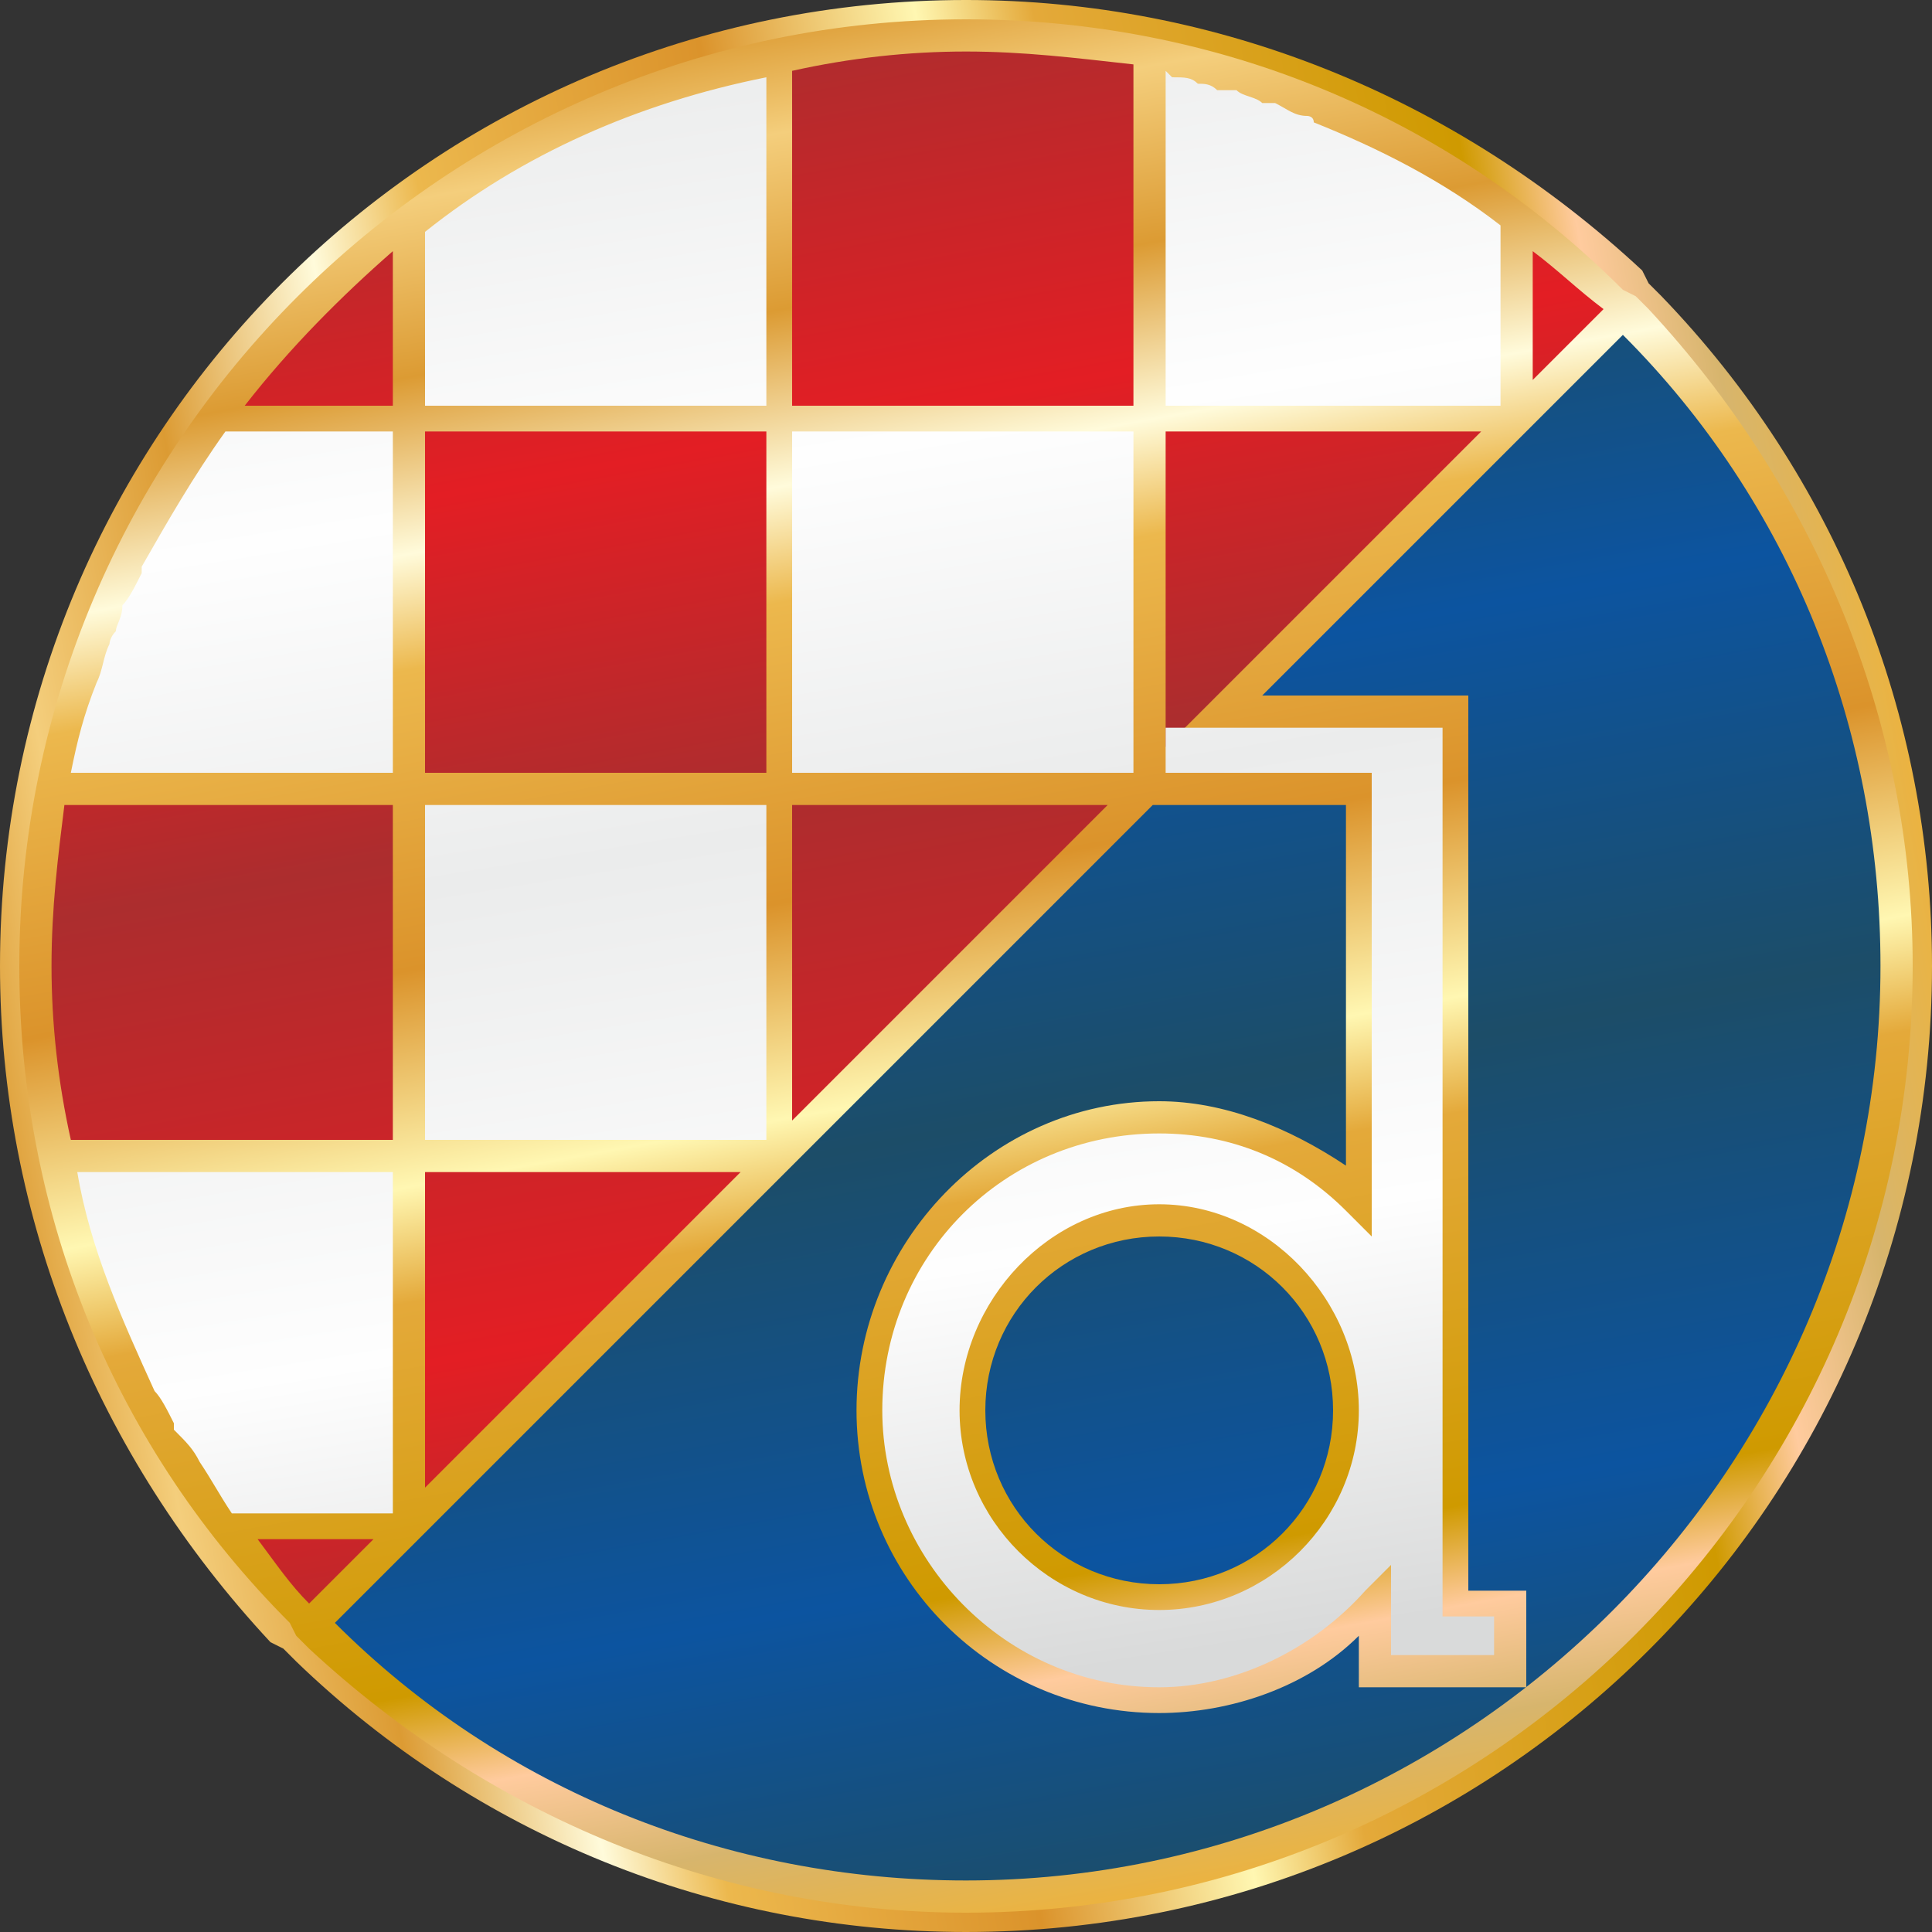 <?xml version="1.0" encoding="UTF-8"?>
<!DOCTYPE svg PUBLIC "-//W3C//DTD SVG 1.1//EN" "http://www.w3.org/Graphics/SVG/1.1/DTD/svg11.dtd">
<!-- Creator: CorelDRAW X8 -->
<svg xmlns="http://www.w3.org/2000/svg" xml:space="preserve" width="300px" height="300px" version="1.1" style="shape-rendering:geometricPrecision; text-rendering:geometricPrecision; image-rendering:optimizeQuality; fill-rule:evenodd; clip-rule:evenodd"
viewBox="0 0 300 300"
 xmlns:xlink="http://www.w3.org/1999/xlink">
 <rect x="0" y="0" width="300" height="300" fill="#333333" stroke="none"/>
 <defs>
  <style type="text/css">
   <![CDATA[
    .fil1 {fill:url(#id0);fill-rule:nonzero}
    .fil2 {fill:url(#id1);fill-rule:nonzero}
    .fil3 {fill:url(#id2);fill-rule:nonzero}
    .fil4 {fill:url(#id3);fill-rule:nonzero}
    .fil0 {fill:url(#id4);fill-rule:nonzero}
   ]]>
  </style>
  <linearGradient id="id0" gradientUnits="userSpaceOnUse" x1="176.817" y1="297.722" x2="123.183" y2="2.277">
   <stop offset="0" style="stop-opacity:1; stop-color:#EFB338"/>
   <stop offset="0.071" style="stop-opacity:1; stop-color:#D7B56D"/>
   <stop offset="0.129" style="stop-opacity:1; stop-color:#FFCB9E"/>
   <stop offset="0.18" style="stop-opacity:1; stop-color:#CF9A00"/>
   <stop offset="0.38" style="stop-opacity:1; stop-color:#E4A93A"/>
   <stop offset="0.439" style="stop-opacity:1; stop-color:#FFF7B2"/>
   <stop offset="0.549" style="stop-opacity:1; stop-color:#DB932B"/>
   <stop offset="0.702" style="stop-opacity:1; stop-color:#ECB84D"/>
   <stop offset="0.761" style="stop-opacity:1; stop-color:#FFFBDB"/>
   <stop offset="0.851" style="stop-opacity:1; stop-color:#DC9B33"/>
   <stop offset="0.941" style="stop-opacity:1; stop-color:#F4CE7C"/>
   <stop offset="1" style="stop-opacity:1; stop-color:#DC9B33"/>
  </linearGradient>
  <linearGradient id="id1" gradientUnits="userSpaceOnUse" x1="150.423" y1="249.622" x2="106.417" y2="7.218">
   <stop offset="0" style="stop-opacity:1; stop-color:#AC2D2E"/>
   <stop offset="0.212" style="stop-opacity:1; stop-color:#E31E24"/>
   <stop offset="0.529" style="stop-opacity:1; stop-color:#AC2D2E"/>
   <stop offset="0.749" style="stop-opacity:1; stop-color:#E31E24"/>
   <stop offset="1" style="stop-opacity:1; stop-color:#AC2D2E"/>
  </linearGradient>
  <linearGradient id="id2" gradientUnits="userSpaceOnUse" x1="193.747" y1="292.781" x2="149.816" y2="50.783">
   <stop offset="0" style="stop-opacity:1; stop-color:#1C4D68"/>
   <stop offset="0.22" style="stop-opacity:1; stop-color:#0C54A0"/>
   <stop offset="0.502" style="stop-opacity:1; stop-color:#1C4D68"/>
   <stop offset="0.769" style="stop-opacity:1; stop-color:#0C54A0"/>
   <stop offset="1" style="stop-opacity:1; stop-color:#1C4D68"/>
  </linearGradient>
  <linearGradient id="id3" gradientUnits="userSpaceOnUse" x1="142.592" y1="263.552" x2="101.671" y2="9.302">
   <stop offset="0" style="stop-opacity:1; stop-color:#D9DADA"/>
   <stop offset="0.251" style="stop-opacity:1; stop-color:#FEFEFE"/>
   <stop offset="0.529" style="stop-opacity:1; stop-color:#EBECEC"/>
   <stop offset="0.749" style="stop-opacity:1; stop-color:#FEFEFE"/>
   <stop offset="1" style="stop-opacity:1; stop-color:#EBECEC"/>
  </linearGradient>
  <linearGradient id="id4" gradientUnits="userSpaceOnUse" xlink:href="#id0" x1="301.004" y1="122.559" x2="-1.003" y2="177.441">
  </linearGradient>
 </defs>
 <g id="HQFL">
  <g id="_2198775153680">
   <path class="fil0" d="M258 46l0 0 -2 -2c0,0 0,0 0,0l-1 -2 0 0c-29,-27 -66,-42 -105,-42 -83,0 -150,67 -150,150 0,39 15,76 42,105l0 0 2 1 2 2 0 0c28,27 65,42 104,42 83,0 150,-67 150,-150 0,-39 -15,-76 -42,-104z"/>
   <path class="fil1" d="M256 48l0 0 -2 -2c0,0 0,0 0,0l-2 -1 0 0c-27,-27 -63,-42 -102,-42 -81,0 -147,66 -147,147 0,39 15,75 42,102l0 0 1 2 2 2 0 0c28,26 64,41 102,41 81,0 147,-66 147,-147 0,-38 -15,-74 -41,-102z"/>
   <path class="fil2" d="M48 249c0,0 4,-4 10,-10l-18 0c3,4 5,7 8,10zm18 -18c12,-12 30,-30 49,-49l-49 0 0 49zm-5 -106l-51 0c-1,8 -2,16 -2,25 0,9 1,18 3,27l50 0 0 -52zm62 0l0 49c5,-5 10,-10 14,-14l35 -35 -49 0zm126 -77c-4,-3 -7,-6 -11,-9l0 20 11 -11zm-68 68l49 -49 -49 0 0 49zm-5 -53l0 -53c-9,-1 -17,-2 -26,-2 -9,0 -18,1 -27,3l0 52 53 0zm-57 4l-53 0 0 53 53 0 0 -53zm-58 -28c-8,7 -16,15 -23,24l23 0 0 -24z"/>
   <path class="fil3" d="M252 52l-56 56 31 0 1 0c0,0 0,135 0,139 2,0 9,0 9,0l0 15 -26 0c0,0 0,-5 0,-8 -8,8 -20,12 -31,12 -26,0 -47,-21 -47,-47 0,-26 21,-48 47,-48 10,0 20,4 29,10 0,-5 0,-53 0,-56l-30 0 -127 127c26,26 61,40 98,40 78,0 142,-64 142,-142 0,-37 -14,-72 -40,-98zm-72 194l0 0c-15,0 -27,-12 -27,-27 0,-15 12,-27 27,-27 15,0 27,12 27,27 0,15 -12,27 -27,27z"/>
   <path class="fil4" d="M209 188l4 4 0 -72c0,0 -30,0 -32,0 0,-2 0,-6 0,-7 2,0 30,0 30,0 0,0 10,0 13,0 0,3 0,138 0,138 0,0 6,0 8,0 0,2 0,4 0,6 -2,0 -14,0 -16,0 0,-2 0,-14 0,-14l-4 4c-8,9 -20,15 -32,15 -24,0 -43,-20 -43,-43 0,-24 19,-43 43,-43 11,0 21,4 29,12zm-60 31l0 0c0,17 14,31 31,31 17,0 31,-14 31,-31 0,-17 -14,-32 -31,-32 -17,0 -31,15 -31,32zm-88 -37c-3,0 -46,0 -49,0 2,12 7,23 12,34 1,1 2,3 3,5 0,0 0,0 0,1 2,2 3,3 4,5 0,0 0,0 0,0 2,3 3,5 5,8 2,0 23,0 25,0 0,-3 0,-50 0,-53zm5 -5c3,0 50,0 53,0 0,-3 0,-49 0,-52 -3,0 -50,0 -53,0 0,3 0,49 0,52zm-5 -57c0,-3 0,-50 0,-53 -2,0 -25,0 -26,0 -5,7 -9,14 -13,21 0,1 0,1 0,1 -1,2 -2,4 -3,5 0,2 -1,3 -1,4 -1,1 -1,2 -1,2 -1,2 -1,4 -2,6 0,0 0,0 0,0 -2,5 -3,9 -4,14 4,0 47,0 50,0zm62 0c3,0 50,0 53,0 0,-3 0,-50 0,-53 -3,0 -50,0 -53,0 0,3 0,50 0,53zm110 -57c0,-3 0,-26 0,-28 -9,-7 -19,-12 -29,-16 0,-1 -1,-1 -1,-1 -2,0 -3,-1 -5,-2 -1,0 -1,0 -2,0 -1,-1 -3,-1 -4,-2 -1,0 -2,0 -3,0 -1,-1 -2,-1 -3,-1 -1,-1 -2,-1 -4,-1 0,0 -1,-1 -1,-1 0,4 0,49 0,52 2,0 49,0 52,0zm-114 0c0,-3 0,-48 0,-51 -20,4 -38,12 -53,24 0,2 0,24 0,27 3,0 50,0 53,0z"/>
  </g>
 </g>
</svg>
